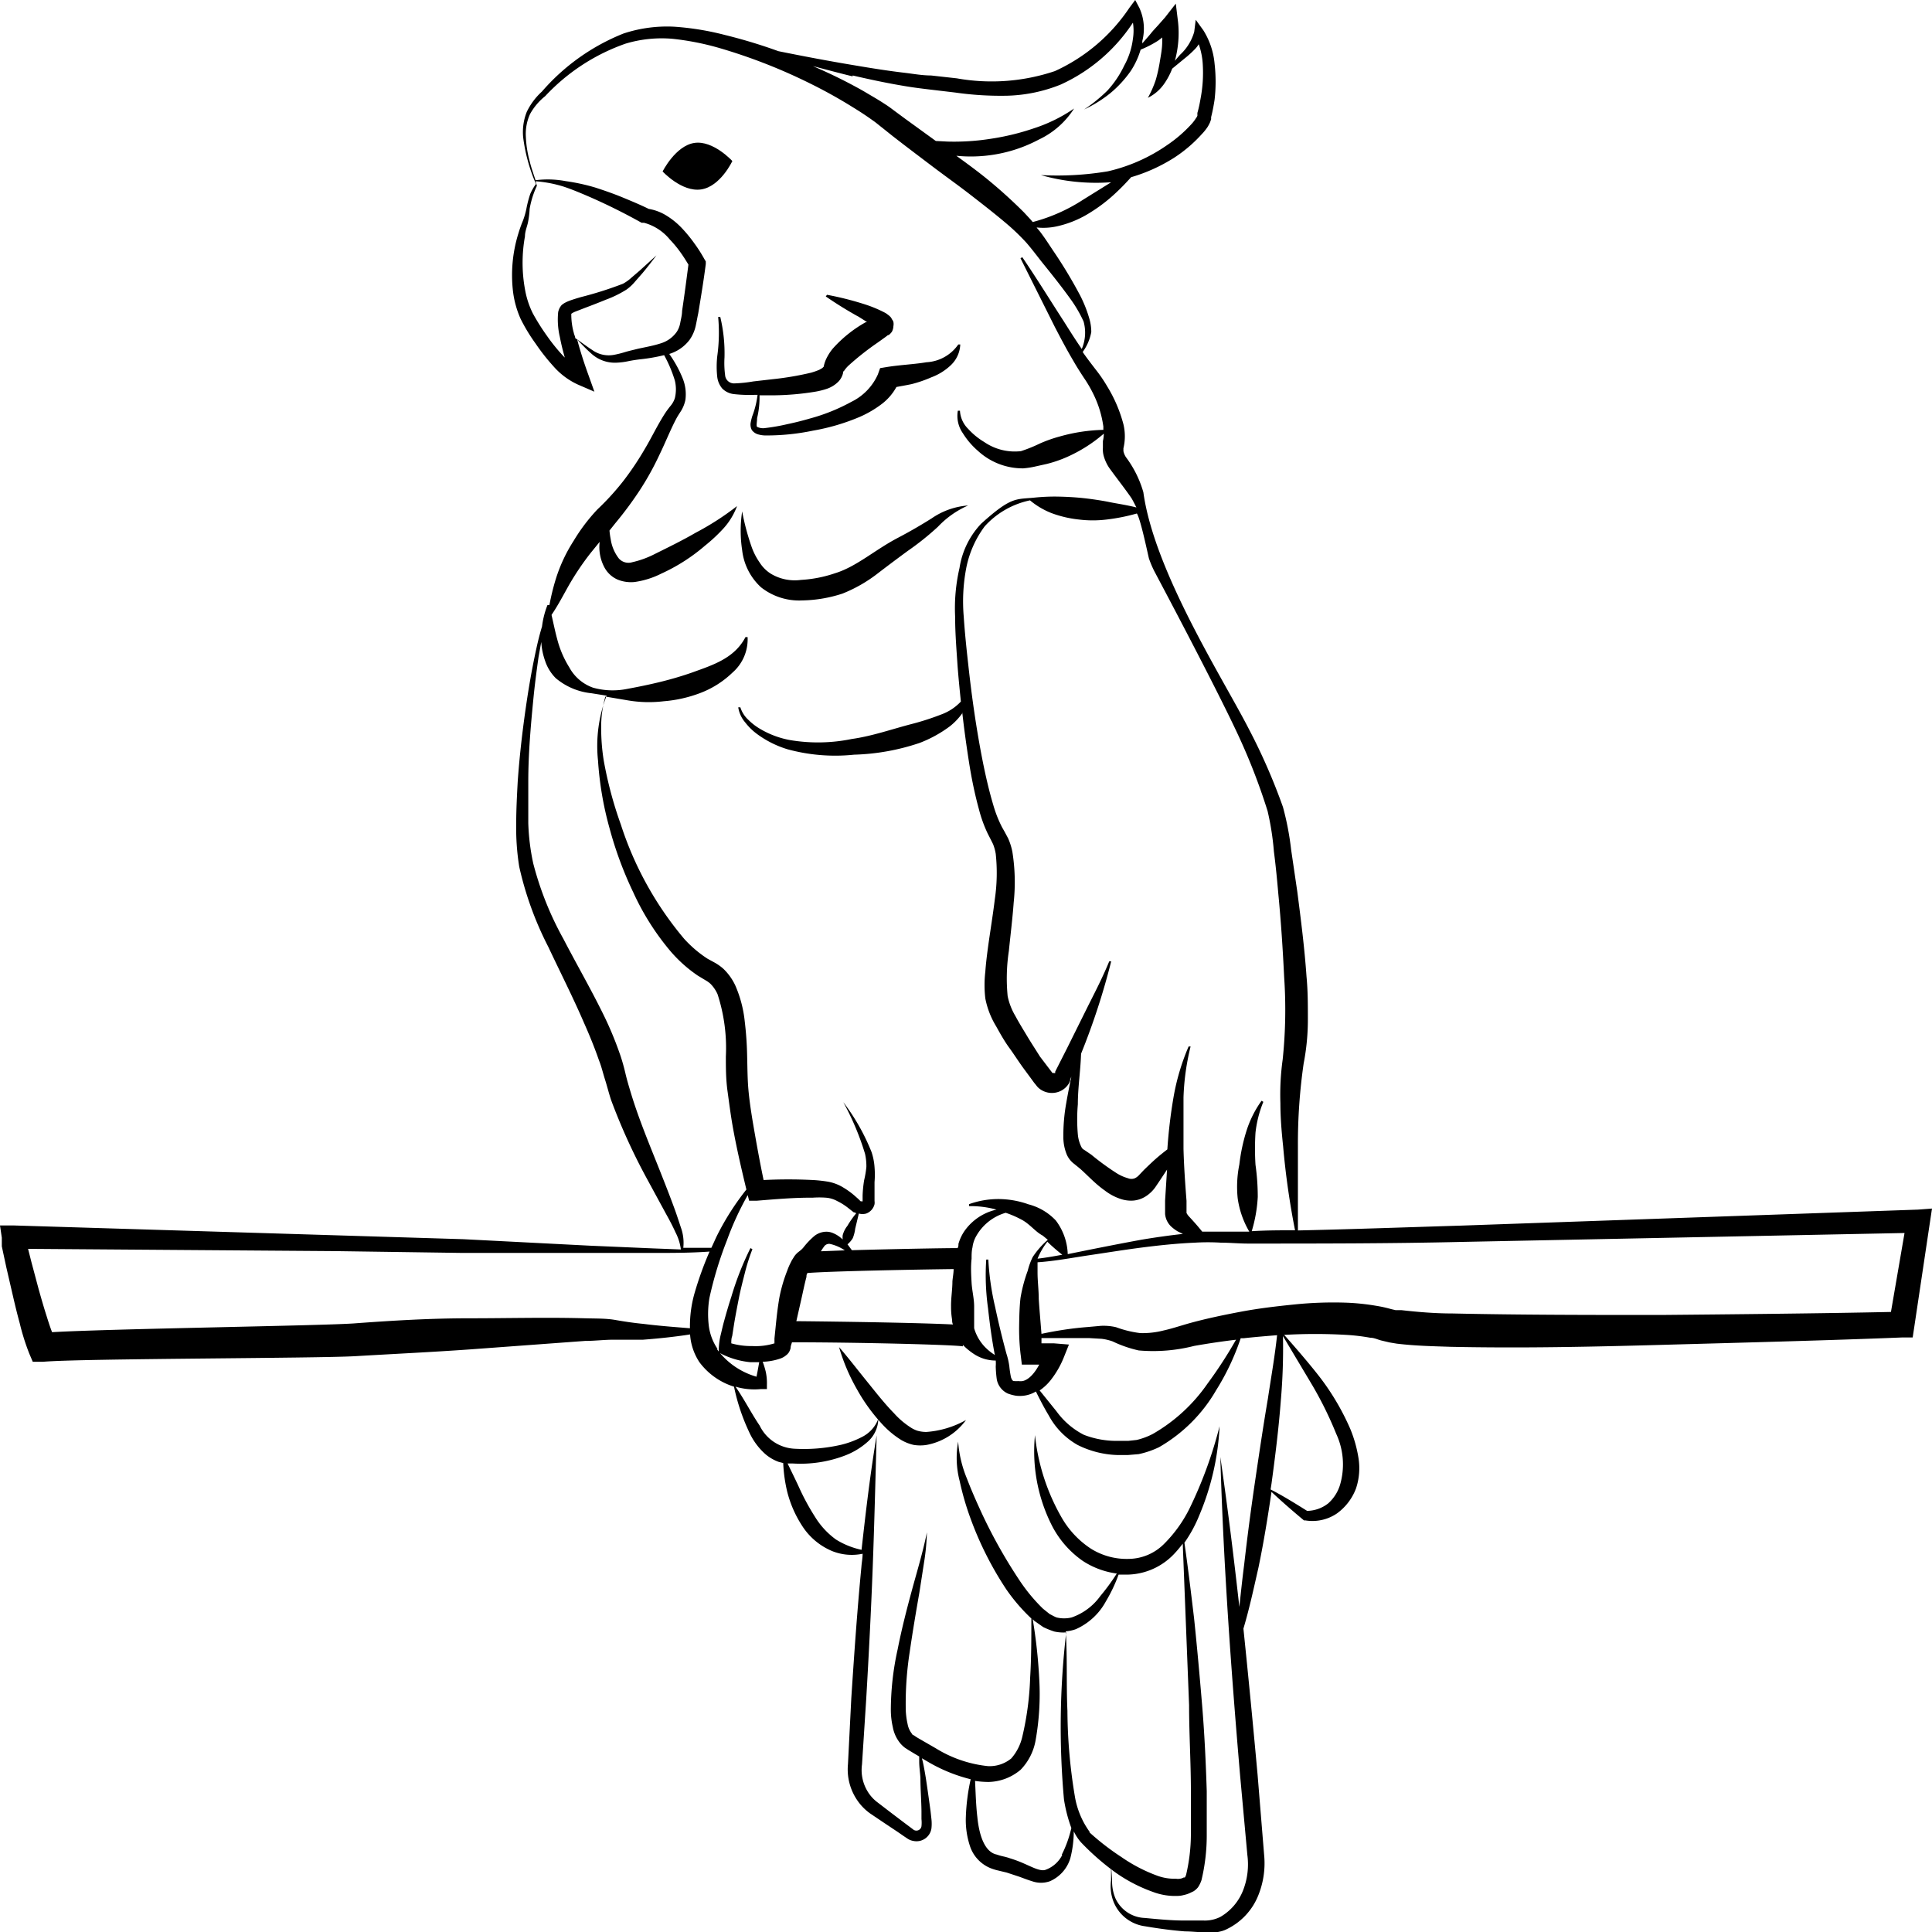 <svg id="Layer_1" data-name="Layer 1" xmlns="http://www.w3.org/2000/svg" width="128" height="128" viewBox="0 0 128 128"><title>Cockatoo line</title><path d="M48.52,10.67S47.25,9.28,46,9.47s-2.1,1.89-2.1,1.89,1.27,1.38,2.55,1.19S48.52,10.67,48.52,10.67Z"/><path d="M59.55,35.6c-1.57.81-2.79,1.94-4.23,2.38a8.47,8.47,0,0,1-2.25.44,3.07,3.07,0,0,1-2-.41,2.37,2.37,0,0,1-.74-.74,4.33,4.33,0,0,1-.52-1,15.77,15.77,0,0,1-.64-2.39,8.51,8.51,0,0,0,0,2.57,3.93,3.93,0,0,0,1.25,2.46,4.07,4.07,0,0,0,2.72.87,9.06,9.06,0,0,0,2.67-.45A9.55,9.55,0,0,0,58.14,38c.69-.53,1.32-1,2-1.5a18.44,18.44,0,0,0,2-1.6,6.11,6.11,0,0,1,2-1.41,4.87,4.87,0,0,0-2.41.85C61,34.8,60.27,35.22,59.55,35.6Z"/><path d="M50,26.16h.19a5.94,5.94,0,0,1-.35,1.41,3.89,3.89,0,0,0-.1.4.77.77,0,0,0,.07.52.78.78,0,0,0,.46.3,1.78,1.78,0,0,0,.44.06,15.06,15.06,0,0,0,3.16-.32,14,14,0,0,0,3.09-.91,7.07,7.07,0,0,0,1.48-.87,3.58,3.58,0,0,0,.95-1.11c.31-.06.62-.11,1-.19A8.35,8.35,0,0,0,61.7,25,3.8,3.8,0,0,0,63,24.19a2,2,0,0,0,.62-1.37l-.13,0A2.74,2.74,0,0,1,61.38,24c-.83.14-1.72.17-2.65.32l-.42.07-.15.42a3.69,3.69,0,0,1-1.75,1.81,12.45,12.45,0,0,1-2.76,1.11c-.48.14-1,.27-1.48.37a13.13,13.13,0,0,1-1.48.26.89.89,0,0,1-.53-.08c-.07-.06,0-.35,0-.58a5.83,5.83,0,0,0,.16-1.51l1,0a18,18,0,0,0,2.7-.24,5.18,5.18,0,0,0,.73-.18,2,2,0,0,0,.8-.49,1.23,1.23,0,0,0,.31-.59c0-.06,0-.07.07-.13a1.87,1.87,0,0,1,.31-.36,18.34,18.34,0,0,1,1.92-1.51l.53-.38.14-.11.05,0a1.1,1.1,0,0,0,.21-.22.84.84,0,0,0,.1-.37.74.74,0,0,0,0-.28.4.4,0,0,0-.08-.15A1,1,0,0,0,59,21l-.12-.11-.19-.14a8.3,8.3,0,0,0-1.31-.56,20.5,20.5,0,0,0-2.59-.66l-.08.11A25.84,25.84,0,0,0,56.91,21l.54.34-.08,0a8.4,8.4,0,0,0-2.2,1.76,3.29,3.29,0,0,0-.45.72,2.25,2.25,0,0,0-.15.48s-.06.05-.08.08l-.21.12a4.8,4.8,0,0,1-.54.19,19.76,19.76,0,0,1-2.52.43l-1.31.15a8.88,8.88,0,0,1-1.24.13.59.59,0,0,1-.63-.55A6.18,6.18,0,0,1,48,23.68,10.34,10.34,0,0,0,47.72,21l-.14,0a11.31,11.31,0,0,1-.06,2.6,6.28,6.28,0,0,0,0,1.38,1.46,1.46,0,0,0,.33.76,1.29,1.29,0,0,0,.77.37A9.21,9.21,0,0,0,50,26.16Zm8-4.38h0l0,0h0Z"/><path d="M60.75,94.78a2.1,2.1,0,0,1-.51-.27,5.28,5.28,0,0,1-1-.87c-.64-.65-1.22-1.4-1.82-2.14S56.24,90,55.59,89.25A12.72,12.72,0,0,0,56.75,92a11.94,11.94,0,0,0,1.75,2.41,6,6,0,0,0,1.22,1,2.86,2.86,0,0,0,.82.32,2.7,2.7,0,0,0,.85,0A4.17,4.17,0,0,0,64,94.08a6.26,6.26,0,0,1-2.62.79A2.13,2.13,0,0,1,60.75,94.78Z"/><path d="M127.07,80.14,96.8,81.2c-3.6.11-7.21.24-10.81.32,0-1.87,0-3.74,0-5.6a37.15,37.15,0,0,1,.38-5.46,15.17,15.17,0,0,0,.28-2.91c0-1,0-1.91-.09-2.85-.13-1.89-.37-3.76-.61-5.62l-.41-2.79A18.74,18.74,0,0,0,85,53.47a39.85,39.85,0,0,0-2.28-5.21C81,44.91,76.47,37.85,75.75,32.61a7.17,7.17,0,0,0-1.16-2.33,1.22,1.22,0,0,1-.16-.39c0-.05,0-.06,0-.08s0,0,0,0,0,0,0,0l0-.11a3.42,3.42,0,0,0,0-1.59,9.36,9.36,0,0,0-1.08-2.52,9.46,9.46,0,0,0-.76-1.11c-.26-.34-.5-.65-.75-1l-.11-.16A3.23,3.23,0,0,0,72.3,22a3.13,3.13,0,0,0-.12-.86,8.55,8.55,0,0,0-.62-1.57,31.14,31.14,0,0,0-1.71-2.85c-.32-.47-.59-.91-.95-1.38-.07-.09-.15-.17-.22-.27A4.14,4.14,0,0,0,70,15a6.86,6.86,0,0,0,2.2-.9,10.65,10.65,0,0,0,1.83-1.42c.32-.3.62-.62.91-.94a11.1,11.1,0,0,0,2.85-1.29,9.18,9.18,0,0,0,1.82-1.55A3.42,3.42,0,0,0,80,8.42a2.4,2.4,0,0,0,.17-.32l.07-.2,0-.14c.1-.39.17-.77.23-1.16a10.43,10.43,0,0,0,0-2.37A5,5,0,0,0,79.72,2l-.5-.69-.1.8a3.27,3.27,0,0,1-.94,1.52c-.11.13-.23.26-.34.4a7.25,7.25,0,0,0,.21-1.13,6.85,6.85,0,0,0,0-1.43L77.9.24l-.71.91-.45.51c-.16.18-.33.35-.48.54s-.39.45-.58.68a1,1,0,0,0,0-.16A3.3,3.3,0,0,0,75.49.53L75.21,0l-.38.51a11.83,11.83,0,0,1-4.94,4.2,13.14,13.14,0,0,1-6.5.48L61.68,5c-.56,0-1.12-.1-1.68-.17-1.13-.13-2.25-.31-3.37-.5-1.69-.28-3.38-.6-5.06-.94A34.69,34.69,0,0,0,48,2.31a18.25,18.25,0,0,0-3.32-.54,9.19,9.19,0,0,0-3.37.45,14,14,0,0,0-5.41,3.85,4.38,4.38,0,0,0-1,1.34,3.62,3.62,0,0,0-.24,1.68,11.27,11.27,0,0,0,.85,3.1,3.33,3.33,0,0,0-.38.66,7.49,7.49,0,0,0-.24.9,5,5,0,0,1-.24.86,8.81,8.81,0,0,0-.31.87,9.31,9.31,0,0,0-.36,3.76,6.33,6.33,0,0,0,.51,1.88,11.5,11.5,0,0,0,1,1.65,13.67,13.67,0,0,0,1.17,1.49,4.82,4.82,0,0,0,1.63,1.22l1.09.47-.4-1.12c-.28-.77-.53-1.55-.74-2.33.3.31.6.63.93.92a2.31,2.31,0,0,0,1.64.61,4.59,4.59,0,0,0,.86-.11c.26-.05.52-.09.79-.12A11.71,11.71,0,0,0,44,23.53h0a8.72,8.72,0,0,1,.71,1.68,2.46,2.46,0,0,1,0,1.17,1.49,1.49,0,0,1-.26.48,6.32,6.32,0,0,0-.4.54c-.5.78-.87,1.57-1.31,2.31a19.92,19.92,0,0,1-1.43,2.14,17.07,17.07,0,0,1-1.73,1.9A12.06,12.06,0,0,0,38,35.84a10.35,10.35,0,0,0-1.17,2.5,15.4,15.4,0,0,0-.43,1.75h-.13a5.81,5.81,0,0,0-.36,1.42c-.2.65-.35,1.32-.49,2-.19.91-.35,1.83-.49,2.74-.28,1.84-.5,3.68-.63,5.53-.05.93-.1,1.86-.1,2.8a16.23,16.23,0,0,0,.2,2.84,22.09,22.09,0,0,0,1.93,5.32c.79,1.68,1.63,3.33,2.35,5,.37.83.71,1.66,1,2.5.17.42.26.83.4,1.27s.26.93.41,1.38A40.08,40.08,0,0,0,42.81,78l1.32,2.43c.23.41.44.81.63,1.23a3.38,3.38,0,0,1,.35,1.12l-1.83-.07-4.19-.18-8.39-.43L.92,81.19l-.92,0L.12,82l0,.2,0,.13,0,.24.1.47.2.93.43,1.86c.14.61.29,1.23.46,1.85a15,15,0,0,0,.63,2l.23.54.7,0C5.42,90,21,90,23.54,89.85s5.08-.27,7.62-.45l7.6-.56c.62,0,1.28-.08,1.83-.08s1.31,0,2,0c1.05-.08,2.1-.19,3.13-.35a3.78,3.78,0,0,0,.62,1.84,4.52,4.52,0,0,0,2.29,1.62,13.35,13.35,0,0,0,1,3,4.37,4.37,0,0,0,1.09,1.48,2.85,2.85,0,0,0,.86.5l.31.08a10,10,0,0,0,.26,1.88,7.52,7.52,0,0,0,1,2.29,4.35,4.35,0,0,0,2,1.67,3.5,3.5,0,0,0,2,.17c0,.29-.06.58-.08.87-.28,2.9-.48,5.81-.67,8.71l-.22,4.36a3.62,3.62,0,0,0,.6,2.37,3.46,3.46,0,0,0,.86.89l.92.62.9.6.45.31.24.16a1,1,0,0,0,.38.14,1,1,0,0,0,1.18-.83,2.87,2.87,0,0,0,0-.62l-.06-.54c-.1-.73-.2-1.45-.31-2.17-.06-.36-.12-.72-.2-1.08l-.06-.24.46.27a10.59,10.59,0,0,0,2.77,1.12,13.57,13.57,0,0,0-.32,2.49,5.49,5.49,0,0,0,.27,1.93,2.38,2.38,0,0,0,1.56,1.54c.21.07.3.08.45.12l.42.1.82.27c.28.1.55.21.88.31a1.77,1.77,0,0,0,1.16,0,2.42,2.42,0,0,0,1.36-1.52,7.21,7.21,0,0,0,.23-1.79,3.18,3.18,0,0,0,.47.72,16.64,16.64,0,0,0,2,1.79l0,.74a2.85,2.85,0,0,0,.14,1.35,2.61,2.61,0,0,0,2.11,1.69c.88.15,1.76.27,2.65.34.45,0,.89.06,1.35.06a5.85,5.85,0,0,0,.71,0,3.25,3.25,0,0,0,.38-.08,1.89,1.89,0,0,0,.37-.15,4.21,4.21,0,0,0,2-2.11,5.68,5.68,0,0,0,.43-2.81l-.43-5.27q-.44-4.86-.94-9.7c.4-1.34.69-2.7,1-4.06.34-1.64.61-3.29.86-5,.7.66,1.42,1.28,2.15,1.89l0,0h.09a2.88,2.88,0,0,0,2.08-.45,3.6,3.6,0,0,0,1.28-1.67A4.24,4.24,0,0,0,90,96.58a8.57,8.57,0,0,0-.54-1.91,16.36,16.36,0,0,0-1.92-3.3c-.63-.83-1.63-2-2.46-2.93a35.51,35.51,0,0,1,4.12,0,13.05,13.05,0,0,1,1.59.19c.26,0,.48.12.72.18l.55.13.48.08c1.25.15,2.4.17,3.58.21,4.68.1,9.31,0,14-.13s11.27-.3,15.91-.49l.69,0,.1-.66L127.86,81l.14-.93ZM76.12,37a6.65,6.65,0,0,0,.35.83c.14.27,3.93,7.38,5.51,10.76a40.76,40.76,0,0,1,2,5.14,18.24,18.24,0,0,1,.42,2.69c.12.92.21,1.85.29,2.78.18,1.85.3,3.71.39,5.56a31.7,31.7,0,0,1-.1,5.44,16.84,16.84,0,0,0-.15,2.9c0,.95.08,1.9.18,2.84a52.2,52.2,0,0,0,.79,5.57c-1,0-1.91,0-2.87.06a9.52,9.52,0,0,0,.4-2.27,15.25,15.25,0,0,0-.15-2.13,16.83,16.83,0,0,1,0-2.13A7.55,7.55,0,0,1,83.7,73l-.12-.07a7.06,7.06,0,0,0-1,2,12,12,0,0,0-.47,2.22A7.4,7.4,0,0,0,82,79.39a6,6,0,0,0,.77,2.21h-.08c-.6,0-1.15,0-1.75,0-.44,0-.87,0-1.29,0-.31-.39-.62-.73-.87-1a1,1,0,0,1-.17-.24v-.11c0-.11,0-.16,0-.25s0-.3,0-.44c-.09-1.16-.17-2.29-.2-3.44,0-.13,0-2.5,0-3.41a16.1,16.1,0,0,1,.47-3.38l-.13,0a14.87,14.87,0,0,0-1,3.36,33.32,33.32,0,0,0-.41,3.46h0c-.26.2-.51.4-.75.61s-.53.49-.79.74l-.37.39a.9.9,0,0,1-.24.17.6.6,0,0,1-.46,0,2.88,2.88,0,0,1-.76-.34A17.34,17.34,0,0,1,72.3,76.5l-.47-.32a.39.39,0,0,1-.18-.18,2.32,2.32,0,0,1-.24-.84,11.52,11.52,0,0,1,0-2c0-1.08.17-2.17.21-3.27a.19.19,0,0,0,0-.07,46.37,46.37,0,0,0,2-6.13l-.13,0c-.41,1-.89,1.94-1.37,2.89l-1.43,2.88L70,70.82l-.09.18,0,.09,0,0a.07.07,0,0,1-.06,0s-.11,0-.12,0L68.9,70c-.28-.45-.57-.89-.84-1.34s-.55-.9-.79-1.35A4.26,4.26,0,0,1,66.76,66a12.12,12.12,0,0,1,.08-3c.1-1,.24-2.12.32-3.21a12.77,12.77,0,0,0-.09-3.37,4.27,4.27,0,0,0-.28-.88l-.23-.43-.17-.3a8,8,0,0,1-.56-1.4c-.3-1-.53-2-.74-3.06-.41-2.09-.71-4.2-.94-6.32-.12-1.06-.23-2.12-.3-3.18A11.77,11.77,0,0,1,64,37.72a6.81,6.81,0,0,1,1.24-2.85,5.57,5.57,0,0,1,3-1.72,5.16,5.16,0,0,0,1.44.85,7.48,7.48,0,0,0,1.8.42,7.56,7.56,0,0,0,1.84,0,12.7,12.7,0,0,0,2-.4C75.56,34.38,76,36.5,76.12,37Zm-19.63-32c1.12.26,2.24.5,3.38.69.57.1,1.14.17,1.72.24l1.69.2a21.25,21.25,0,0,0,3.49.21,10.16,10.16,0,0,0,3.51-.74,11.35,11.35,0,0,0,4.78-4.1,3.41,3.41,0,0,1,0,1.06,4.89,4.89,0,0,1-.58,1.79A6.69,6.69,0,0,1,73.37,6a10.38,10.38,0,0,1-1.54,1.25,8.4,8.4,0,0,0,1.71-1.06,7.41,7.41,0,0,0,1.39-1.51,5.32,5.32,0,0,0,.64-1.39,7.1,7.1,0,0,0,1.1-.56A3,3,0,0,0,77,2.48c0,.09,0,.19,0,.29,0,.42-.08.84-.15,1.26a10.54,10.54,0,0,1-.27,1.24,7,7,0,0,1-.53,1.21,2.84,2.84,0,0,0,1.08-.93,4.57,4.57,0,0,0,.53-1l.79-.65a7,7,0,0,0,.76-.69,2,2,0,0,0,.21-.28,4.83,4.83,0,0,1,.27,1.41,9.07,9.07,0,0,1-.14,2.14c-.06.35-.13.7-.22,1l0,.12,0,.07a.75.75,0,0,1-.1.17,2.55,2.55,0,0,1-.3.39,8.93,8.93,0,0,1-1.6,1.38,11.29,11.29,0,0,1-3.93,1.74,20.33,20.33,0,0,1-4.44.25,13.33,13.33,0,0,0,4.56.48l.09,0-1.85,1.15a11.4,11.4,0,0,1-3.34,1.48c-.18-.22-.38-.42-.57-.63a32.83,32.83,0,0,0-2.49-2.25c-.64-.52-1.3-1-2-1.51a9.64,9.64,0,0,0,2.46-.07,9.53,9.53,0,0,0,3-1,5.57,5.57,0,0,0,2.34-2.06,10.28,10.28,0,0,1-2.66,1.31,16.23,16.23,0,0,1-2.83.69,15.6,15.6,0,0,1-2.89.19L62,9.34,60,7.89l-.65-.48c-.23-.17-.46-.35-.7-.5-.48-.32-1-.61-1.45-.88a33.21,33.21,0,0,0-3-1.5l-.34-.15C54.77,4.62,55.63,4.85,56.49,5.06ZM43.8,22.74c-.48.16-1,.25-1.55.37-.27.07-.55.13-.82.21a6.49,6.49,0,0,1-.76.19,1.87,1.87,0,0,1-1.43-.32c-.37-.24-.75-.53-1.13-.79,0-.11-.07-.22-.09-.33a4.51,4.51,0,0,1-.17-1.28v0a1.17,1.17,0,0,1,.23-.13l.67-.26c.45-.17.92-.35,1.38-.54a7.22,7.22,0,0,0,1.37-.67,3,3,0,0,0,.58-.54l.49-.56c.32-.38.62-.77.92-1.17l-1.1,1-.56.48a2.78,2.78,0,0,1-.56.4,24.28,24.28,0,0,1-2.77.88c-.24.07-.48.14-.73.23a2.37,2.37,0,0,0-.41.19l-.14.1a1.18,1.18,0,0,0-.13.18,1.11,1.11,0,0,0-.11.3,5,5,0,0,0,.11,1.64c.09.47.2.92.33,1.37l-.09-.09a12.1,12.1,0,0,1-1.1-1.36,14.37,14.37,0,0,1-.93-1.48,5.77,5.77,0,0,1-.52-1.6,9.81,9.81,0,0,1,0-3.5c0-.3.11-.56.19-.88a6,6,0,0,0,.12-.94,6.08,6.08,0,0,1,.48-1.53,2.63,2.63,0,0,0-.09-.3,8.24,8.24,0,0,1,1.88.36c.6.2,1.18.45,1.76.7,1.16.51,2.3,1.08,3.39,1.69l.06,0h.1a3.32,3.32,0,0,1,1.7,1.1,7.56,7.56,0,0,1,.72.87c.19.26.36.54.52.8-.13,1-.26,2-.42,3.07,0,.26-.08.56-.12.78a1.6,1.6,0,0,1-.23.6A2,2,0,0,1,43.8,22.74Zm-6.09,16a18.18,18.18,0,0,1,1.41-2.09l.61-.75a2.85,2.85,0,0,0,.33,1.72,1.82,1.82,0,0,0,.86.78,2.35,2.35,0,0,0,1.12.16A5.69,5.69,0,0,0,43.82,38a12.07,12.07,0,0,0,2.89-1.85A10.72,10.72,0,0,0,47.94,35a4.53,4.53,0,0,0,.89-1.47,18.35,18.35,0,0,1-2.75,1.77c-.93.54-1.89,1-2.83,1.47a6.26,6.26,0,0,1-1.37.48A.85.85,0,0,1,41,37a2.74,2.74,0,0,1-.54-1.28,5.21,5.21,0,0,1-.08-.57l.39-.49a23.92,23.92,0,0,0,1.61-2.17,18.82,18.82,0,0,0,1.31-2.36c.39-.8.72-1.64,1.11-2.38.1-.19.19-.32.33-.54a2.25,2.25,0,0,0,.28-.72,2.8,2.8,0,0,0-.18-1.42,7.9,7.9,0,0,0-.89-1.62,2.65,2.65,0,0,0,1.35-.94,2.54,2.54,0,0,0,.4-.91c.07-.32.11-.56.17-.84.18-1.09.36-2.17.5-3.27l0-.17-.09-.15A9.51,9.51,0,0,0,46,16.12a9.25,9.25,0,0,0-.82-1,5,5,0,0,0-1-.82,3.23,3.23,0,0,0-1.2-.46c-.57-.28-1.15-.52-1.73-.76s-1.21-.46-1.83-.66A13.36,13.36,0,0,0,37.48,12a6.44,6.44,0,0,0-2-.06c-.14-.44-.29-.84-.39-1.27a7.21,7.21,0,0,1-.25-1.59,3.17,3.17,0,0,1,.28-1.53,4,4,0,0,1,1-1.18,13.27,13.27,0,0,1,5.33-3.48,8.33,8.33,0,0,1,3.1-.32,18,18,0,0,1,3.14.62,36.45,36.45,0,0,1,6,2.35,32.23,32.23,0,0,1,2.82,1.57c.46.28.9.57,1.33.88.22.15.41.32.62.48l.65.52c.87.68,1.75,1.34,2.62,2s1.76,1.29,2.61,1.95,1.71,1.33,2.49,2A14.68,14.68,0,0,1,68,16.08c.33.38.68.84,1,1.25.68.84,1.36,1.69,2,2.59a8.62,8.62,0,0,1,.79,1.38,2.74,2.74,0,0,1-.12,1.82c-.33-.48-.63-.94-1.17-1.8-.92-1.42-1.81-2.87-2.77-4.28l-.12.07,2.28,4.56c.39.75.79,1.51,1.23,2.25.21.37.46.76.69,1.11a8.19,8.19,0,0,1,.59,1,7,7,0,0,1,.7,2.23c0,.07,0,.14,0,.22a11.48,11.48,0,0,0-2.86.43,9.14,9.14,0,0,0-1.36.48,9.74,9.74,0,0,1-1.24.5,3.58,3.58,0,0,1-2.44-.61,4.64,4.64,0,0,1-1.06-.87,1.82,1.82,0,0,1-.54-1.2l-.14,0a2,2,0,0,0,.33,1.49,5.08,5.08,0,0,0,1,1.17,4.38,4.38,0,0,0,3,1.16,5.58,5.58,0,0,0,.83-.13l.72-.16a8.15,8.15,0,0,0,1.39-.48,9.75,9.75,0,0,0,2.4-1.53,2.18,2.18,0,0,1-.06.49l0,.17c0,.1,0,.2,0,.29a1.6,1.6,0,0,0,.06.55,2.76,2.76,0,0,0,.36.77c.55.76,1,1.32,1.47,2,.12.2.22.41.33.62-.62-.16-1.38-.27-1.81-.36s-1.15-.2-1.72-.26-1.14-.09-1.73-.1a13.12,13.12,0,0,0-1.51.07h0C67.3,33.09,67,32.89,65,34.7a5.48,5.48,0,0,0-1.43,2.93,11.86,11.86,0,0,0-.29,3.25c0,1.08.09,2.15.16,3.22.06.8.14,1.59.22,2.38a3.36,3.36,0,0,1-1.31.86,17.21,17.21,0,0,1-1.92.62c-1.32.34-2.64.81-4,1a11.1,11.1,0,0,1-4.1.07,6,6,0,0,1-1.92-.71,3.85,3.85,0,0,1-.82-.62,1.9,1.9,0,0,1-.54-.84h-.14a2,2,0,0,0,.46,1,3.94,3.94,0,0,0,.8.78,6.65,6.65,0,0,0,2,1,12,12,0,0,0,4.41.36,14.81,14.81,0,0,0,4.35-.78,8.29,8.29,0,0,0,2-1.1,4.19,4.19,0,0,0,.82-.86.56.56,0,0,1,0-.08c.12,1.08.27,2.17.44,3.26s.38,2.13.67,3.19a8.84,8.84,0,0,0,.58,1.6l.21.41.14.28a3.09,3.09,0,0,1,.18.65,11.91,11.91,0,0,1-.06,3c-.12,1-.3,2.09-.45,3.17-.07.53-.14,1.07-.18,1.64a7.59,7.59,0,0,0,0,1.77A5.58,5.58,0,0,0,66,68c.27.49.56,1,.86,1.41s.61.9.93,1.34l.48.65.24.33.14.17a1.07,1.07,0,0,0,.26.26,1.34,1.34,0,0,0,1.4.1,1.32,1.32,0,0,0,.52-.5l.07-.15,0-.09.08-.19h0c-.12.58-.24,1.17-.34,1.76a12.06,12.06,0,0,0-.19,2.19,3.06,3.06,0,0,0,.23,1.22,1.55,1.55,0,0,0,.5.62l.38.31c.51.45,1,1,1.63,1.44a3.5,3.5,0,0,0,1.14.59,2.16,2.16,0,0,0,.78.08A1.84,1.84,0,0,0,76,79.2a2.3,2.3,0,0,0,.54-.54l.29-.43.49-.74-.13,2.05,0,.89a1.32,1.32,0,0,0,.38.81,2.66,2.66,0,0,0,.45.34l.35.17c-.91.1-1.82.23-2.72.38-1.16.21-2.32.44-3.48.67l-1.43.29a3.89,3.89,0,0,0-.79-2.23,3.78,3.78,0,0,0-1.81-1.07,6,6,0,0,0-2-.35,5.74,5.74,0,0,0-1.94.34l0,.13a6.44,6.44,0,0,1,1.82.23h0a3.54,3.54,0,0,0-2.13,1.43,2.94,2.94,0,0,0-.39.84c0,.1,0,.19-.06.28-.85,0-4.28.06-7,.14l-.29-.39a1.66,1.66,0,0,0,.35-.41,2.53,2.53,0,0,0,.16-.63l.24-1a.9.9,0,0,0,.49,0,.88.88,0,0,0,.55-.62.75.75,0,0,0,0-.21v-.35c0-.3,0-.6,0-.9a6,6,0,0,0,0-1,4,4,0,0,0-.2-1,14.08,14.08,0,0,0-1.87-3.3,17.77,17.77,0,0,1,1.44,3.42,3.73,3.73,0,0,1,.09.87,6.62,6.62,0,0,1-.15.89,8,8,0,0,0-.1,1v.39a.1.1,0,0,1-.07,0s-.05,0-.06,0l-.15-.15-.18-.16a5.23,5.23,0,0,0-.83-.61,2.91,2.91,0,0,0-1-.38,9,9,0,0,0-1-.11,32.41,32.41,0,0,0-3.27,0c-.27-1.29-.5-2.58-.72-3.87-.12-.73-.23-1.46-.29-2.17s-.06-1.43-.08-2.18a22.61,22.61,0,0,0-.16-2.3,8,8,0,0,0-.62-2.36,3.68,3.68,0,0,0-.8-1.12,3.22,3.22,0,0,0-.6-.42l-.44-.24a7.81,7.81,0,0,1-1.56-1.33,22.42,22.42,0,0,1-4.19-7.57A26.07,26.07,0,0,1,40,50.39a13.38,13.38,0,0,1-.17-2.19,7.09,7.09,0,0,1,.28-2.05l1.42.24a8.31,8.31,0,0,0,2.44.07,8.76,8.76,0,0,0,2.41-.54,6.27,6.27,0,0,0,2.15-1.36,2.92,2.92,0,0,0,1-2.35l-.14,0c-.73,1.4-2.14,1.84-3.49,2.33-.68.24-1.39.45-2.12.63s-1.46.33-2.22.47a4.83,4.83,0,0,1-2.27-.08,2.88,2.88,0,0,1-1.57-1.34,6.66,6.66,0,0,1-.8-1.86c-.14-.51-.25-1.06-.38-1.62C37,40.06,37.34,39.39,37.71,38.74Zm29.91,51,.08.67.64,0,.51,0c-.29.55-.68,1-1.1,1.09a1.23,1.23,0,0,1-.29,0,1.31,1.31,0,0,1-.25,0c-.12,0-.16-.06-.23-.25a7.26,7.26,0,0,1-.11-.73,4.61,4.61,0,0,0-.19-.83c-.27-1-.53-2.06-.75-3.1a17.73,17.73,0,0,1-.45-3.14h-.14a15.85,15.85,0,0,0,.12,3.23c.11,1,.25,2.06.45,3.09a3.43,3.43,0,0,1-.74-.62A3,3,0,0,1,64.54,88l0-.67c0-.25,0-.51,0-.77,0-.52-.14-1.05-.17-1.58s-.06-1.06,0-1.58c0-.26,0-.52.06-.76a2,2,0,0,1,.2-.66,3.29,3.29,0,0,1,2-1.63,6.59,6.59,0,0,1,1.15.51c.5.3.84.76,1.3,1l.34.28a5.56,5.56,0,0,0-1,1.14,4.52,4.52,0,0,0-.33.91A9.84,9.84,0,0,0,67.61,86c-.07.62-.08,1.24-.09,1.86A14.34,14.34,0,0,0,67.62,89.75ZM69.83,89,69,89l0-.35c1,0,2.1,0,3.14,0l.85.05a3.44,3.44,0,0,1,.72.17,8.07,8.07,0,0,0,1.73.6,11,11,0,0,0,3.68-.3c.91-.16,1.84-.3,2.77-.41A29,29,0,0,1,80,91.67,11.14,11.14,0,0,1,76.38,95a4.61,4.61,0,0,1-1.07.4l-.55.06c-.2,0-.41,0-.62,0a6,6,0,0,1-2.33-.4A5.09,5.09,0,0,1,70,93.51l-1.12-1.39a3.32,3.32,0,0,0,.72-.67,6.1,6.1,0,0,0,.9-1.57l.32-.8Zm-.45-6.74a12.4,12.4,0,0,0,1,.87c-.55.1-1.1.2-1.64.26A4.7,4.7,0,0,1,69.38,82.28Zm-6.3,5.16c0,.11,0,.22.06.33-2.18-.11-7.29-.19-10.38-.22l.29-1.28c.13-.56.24-1.13.38-1.65,0-.08,0-.17.07-.26,1.49-.12,7.09-.23,9.68-.26,0,.27-.06.55-.08.82,0,.55-.1,1.11-.09,1.67A5,5,0,0,0,63.08,87.44ZM54.39,82.9a2.94,2.94,0,0,1,.19-.29.41.41,0,0,1,.39-.2,2.83,2.83,0,0,1,1,.43Zm-9.68-2.76c-.32-.88-.66-1.74-1-2.6-.68-1.71-1.39-3.4-1.91-5.12-.13-.43-.26-.86-.36-1.29s-.24-.94-.4-1.38a22.78,22.78,0,0,0-1.11-2.63c-.83-1.68-1.76-3.29-2.6-4.91a21.22,21.22,0,0,1-2-5A14.66,14.66,0,0,1,35,54.53c0-.91,0-1.83,0-2.74,0-1.84.16-3.68.34-5.51.09-.92.21-1.84.34-2.75l.18-1a4.48,4.48,0,0,0,.25,1.24,2.92,2.92,0,0,0,.71,1.16,4.35,4.35,0,0,0,2.37,1l1,.16a9.24,9.24,0,0,0-.57,4.3,21.88,21.88,0,0,0,.76,4.47,24.64,24.64,0,0,0,1.58,4.27,16.88,16.88,0,0,0,2.47,3.9,9.18,9.18,0,0,0,1.79,1.6l.53.32a1.73,1.73,0,0,1,.31.22,2.28,2.28,0,0,1,.48.7A11.51,11.51,0,0,1,48.09,70c0,.74,0,1.49.11,2.29s.2,1.51.33,2.26c.25,1.43.58,2.84.92,4.26a17.49,17.49,0,0,0-1.92,3c-.14.28-.26.57-.4.86-.61,0-1.23,0-1.86,0a3,3,0,0,0-.13-1.26C45,81,44.87,80.58,44.71,80.14ZM46,85.73a8,8,0,0,0-.29,2.19V88c-1-.08-2.07-.16-3.09-.29-.63-.06-1.23-.15-1.86-.26s-1.33-.09-2-.11c-2.57-.07-5.12,0-7.67,0s-5.1.15-7.64.34c-2.38.16-16,.35-20,.58-.13-.33-.25-.71-.36-1.06-.19-.59-.36-1.19-.53-1.79l-.48-1.8-.22-.87,20.4.15,8.4.12,8.4,0h4.21c1.25,0,2.48,0,3.74-.09A22.72,22.72,0,0,0,46,85.73Zm1.54,3.64a3.5,3.5,0,0,1-.58-1.53A6.53,6.53,0,0,1,47,86a24.93,24.93,0,0,1,1.16-3.82,19.49,19.49,0,0,1,1.38-3l.09.37.52,0c1.23-.1,2.48-.21,3.69-.2a6.14,6.14,0,0,1,.88,0,1.81,1.81,0,0,1,.74.22,3.92,3.92,0,0,1,.72.45l.38.3s.11,0,.16.07a6.15,6.15,0,0,0-.58.83,1.65,1.65,0,0,0-.31.62,1.31,1.31,0,0,0,0,.28,2,2,0,0,0-.63-.42,1.12,1.12,0,0,0-.64-.08,1.31,1.31,0,0,0-.61.27,5.09,5.09,0,0,0-.7.73,1.34,1.34,0,0,1-.24.24l0,0-.09.07a1.32,1.32,0,0,0-.29.3l-.17.27-.12.24a4.47,4.47,0,0,0-.19.46A10,10,0,0,0,51.63,86c-.1.59-.17,1.19-.23,1.79l-.09.89,0,.32a4.23,4.23,0,0,1-1.48.18A4.82,4.82,0,0,1,48.45,89c0-.15,0-.33.06-.48l.13-.83c.09-.55.2-1.11.31-1.67s.25-1.1.39-1.65a13.08,13.08,0,0,1,.51-1.61l-.13-.07a19.87,19.87,0,0,0-1.26,3.2c-.18.55-.34,1.1-.49,1.65-.08.28-.14.56-.21.85a4.47,4.47,0,0,0-.14,1v.21l.22.12a5.48,5.48,0,0,0,1.88.53l.58,0-.12.66-.06.3A4.9,4.9,0,0,1,47.49,89.37Zm3.84-.4h0S51.35,89,51.33,89Zm19,33.92a2,2,0,0,1-1.14,1c-.35.09-.85-.19-1.43-.44a7.79,7.79,0,0,0-.89-.33,3.47,3.47,0,0,0-.46-.13,3.82,3.82,0,0,1-.42-.12c-.84-.17-1.18-1.37-1.29-2.5-.09-.77-.11-1.57-.15-2.38a6.42,6.42,0,0,0,.89.07,3.4,3.4,0,0,0,2.13-.81,3.73,3.73,0,0,0,1-2,17.4,17.4,0,0,0,.23-4.06,34.12,34.12,0,0,0-.43-3.91.94.94,0,0,1,.1.1l.6.42a5.7,5.7,0,0,0,.72.29,2.68,2.68,0,0,0,.8.06,53.74,53.74,0,0,0-.15,11.06,9.67,9.67,0,0,0,.49,1.9A7.78,7.78,0,0,1,70.34,122.89Zm1.83-1.5a5.56,5.56,0,0,1-1-2.39,35.32,35.32,0,0,1-.49-5.65c-.08-1.75,0-3.51-.11-5.27a2.51,2.51,0,0,0,.66-.14,4.2,4.2,0,0,0,2-1.85,10.21,10.21,0,0,0,.84-1.77c.23,0,.45,0,.67,0a4.36,4.36,0,0,0,3-1.36,7.56,7.56,0,0,0,.58-.69l.42,10.7c0,1.91.12,3.81.12,5.71,0,1,0,1.9,0,2.85a11.88,11.88,0,0,1-.32,2.69.93.93,0,0,1-.08.17l-.08,0a.62.62,0,0,1-.24.08.77.77,0,0,1-.27,0,3.28,3.28,0,0,1-1.21-.19,10.44,10.44,0,0,1-2.41-1.25A16.56,16.56,0,0,1,72.17,121.39ZM84,92.67c-.31,1.82-.58,3.65-.85,5.48s-.51,3.66-.72,5.5c-.12.93-.22,1.87-.32,2.81-.37-3.32-.78-6.63-1.26-9.93.2,7,.71,14.08,1.31,21.1l.48,5.26a4.73,4.73,0,0,1-.29,2.37,3.5,3.5,0,0,1-1.5,1.74,2.27,2.27,0,0,1-1.1.24c-.43,0-.86,0-1.29,0-.87,0-1.75-.09-2.62-.17a2.23,2.23,0,0,1-1.93-1.28,2.87,2.87,0,0,1-.23-1.25l-.05-.69.11.09a10.25,10.25,0,0,0,2.66,1.41,4.14,4.14,0,0,0,1.6.26,1.59,1.59,0,0,0,.43-.06,1.76,1.76,0,0,0,.44-.15l.21-.1a1.26,1.26,0,0,0,.29-.26,2,2,0,0,0,.23-.47,12.73,12.73,0,0,0,.35-3c0-1,0-1.93,0-2.89-.06-1.92-.15-3.84-.31-5.75s-.33-3.81-.53-5.72c-.2-1.67-.4-3.35-.64-5a9,9,0,0,0,1-1.85,17.21,17.21,0,0,0,1.33-5.87A28.18,28.18,0,0,1,78.78,100a8.88,8.88,0,0,1-1.65,2.28,3.36,3.36,0,0,1-2.31,1,4.47,4.47,0,0,1-2.55-.68,6.08,6.08,0,0,1-1.9-2,13.83,13.83,0,0,1-1.8-5.52,10.89,10.89,0,0,0,1.09,5.93,6.43,6.43,0,0,0,2.07,2.4,5.39,5.39,0,0,0,2.26.84,13.92,13.92,0,0,1-1.09,1.49A3.93,3.93,0,0,1,71,107.16a2.11,2.11,0,0,1-1,0c-.16-.06-.3-.15-.45-.22l-.45-.36a11.42,11.42,0,0,1-1.55-1.87,33.83,33.83,0,0,1-2.48-4.4c-.35-.76-.7-1.54-1-2.33a7.82,7.82,0,0,1-.59-2.47,6.06,6.06,0,0,0,.1,2.61,18.45,18.45,0,0,0,.73,2.51,22.26,22.26,0,0,0,2.36,4.67,12,12,0,0,0,1.66,1.93c0,1.31,0,2.62-.08,3.92a19.71,19.71,0,0,1-.51,3.87A3.31,3.31,0,0,1,67,116.5a2.25,2.25,0,0,1-1.55.51A8.15,8.15,0,0,1,62,115.83l-.85-.49-.43-.25-.19-.13s-.07,0-.1-.08a1.45,1.45,0,0,1-.3-.66,5.14,5.14,0,0,1-.12-.9,22.22,22.22,0,0,1,.26-3.87c.19-1.31.41-2.62.64-3.93l.31-2a14.73,14.73,0,0,0,.19-2c-.26,1.3-.65,2.57-1,3.86s-.68,2.58-.94,3.9a18.71,18.71,0,0,0-.45,4.06,5.13,5.13,0,0,0,.13,1.08,2.35,2.35,0,0,0,.53,1.12,2.16,2.16,0,0,0,.27.25l.23.15.43.26.29.17,0,.34c0,.36.06.73.08,1.09,0,.72.06,1.45.07,2.18l0,.54a2.24,2.24,0,0,1,0,.47.34.34,0,0,1-.57.2l-.2-.15-.44-.33-.87-.66-.86-.66a2.54,2.54,0,0,1-.62-.69,2.72,2.72,0,0,1-.38-1.8l.28-4.35c.17-2.91.32-5.81.43-8.72s.18-5.82.26-8.73c-.42,2.51-.72,5.05-1,7.58a5.3,5.3,0,0,1-1.69-.68A5.21,5.21,0,0,1,54,100.5a15.52,15.52,0,0,1-1.08-2c-.23-.5-.48-1-.74-1.54l.35,0a8.27,8.27,0,0,0,3.46-.53,4.86,4.86,0,0,0,1.52-.93A2.07,2.07,0,0,0,58.19,94a2.2,2.2,0,0,1-1,1.16,6.13,6.13,0,0,1-1.46.56,11.05,11.05,0,0,1-3.13.26,2.72,2.72,0,0,1-2.27-1.53c-.55-.81-1-1.71-1.6-2.58a4.39,4.39,0,0,0,1.68.16l.4,0v-.28a3.51,3.51,0,0,0-.08-.88,5.38,5.38,0,0,0-.2-.65A3.9,3.9,0,0,0,51.72,90a1.17,1.17,0,0,0,.35-.2.81.81,0,0,0,.2-.21,1,1,0,0,0,.11-.28c0-.15.06-.26.09-.38,4.32,0,10.71.16,11.32.27l0-.1a4.32,4.32,0,0,0,.82.66,2.64,2.64,0,0,0,1.36.38,2.45,2.45,0,0,1,0,.39,7.58,7.58,0,0,0,.07.86,1.29,1.29,0,0,0,.74.94,3,3,0,0,0,.53.14,2.17,2.17,0,0,0,.51,0,2,2,0,0,0,.81-.28c.27.54.54,1.07.86,1.6a4.91,4.91,0,0,0,1.9,1.94,6.3,6.3,0,0,0,2.65.67c.23,0,.44,0,.68,0l.72-.06a6,6,0,0,0,1.35-.46,10.28,10.28,0,0,0,3.78-3.77,16,16,0,0,0,1.63-3.45l.21,0c.73-.08,1.47-.14,2.2-.2C84.46,89.87,84.21,91.27,84,92.67Zm2.94-.9A24.49,24.49,0,0,1,88.53,95a4.81,4.81,0,0,1,.28,3.27A2.69,2.69,0,0,1,88,99.6a2.32,2.32,0,0,1-1.4.5c-.8-.5-1.6-1-2.42-1.42l.06-.38c.25-1.84.48-3.68.62-5.54A39.87,39.87,0,0,0,85,88.52Zm38.34-4.85c-4.59.1-10.81.16-15.23.2-4.62,0-9.26,0-13.85-.1-1.14,0-2.3-.1-3.36-.22l-.38,0-.3-.07a8.46,8.46,0,0,0-1-.22,15.29,15.29,0,0,0-1.86-.2,25.24,25.24,0,0,0-3.6.12c-1.19.12-2.36.26-3.52.48s-2.32.46-3.46.78c-.59.17-1.1.34-1.64.46a5.55,5.55,0,0,1-1.54.17,7.07,7.07,0,0,1-1.6-.39,3.66,3.66,0,0,0-1-.09l-.89.08C71,88,70,88.16,69,88.37c-.06-.77-.13-1.54-.18-2.31,0-.59-.08-1.18-.08-1.76,0-.23,0-.45,0-.67,1.17-.08,2.29-.3,3.44-.47s2.32-.36,3.49-.51,2.33-.27,3.49-.32a14.23,14.23,0,0,1,1.73,0c.58,0,1.2.06,1.79.06,4.73,0,9.44,0,14.16-.11l29.34-.59Z"/></svg>